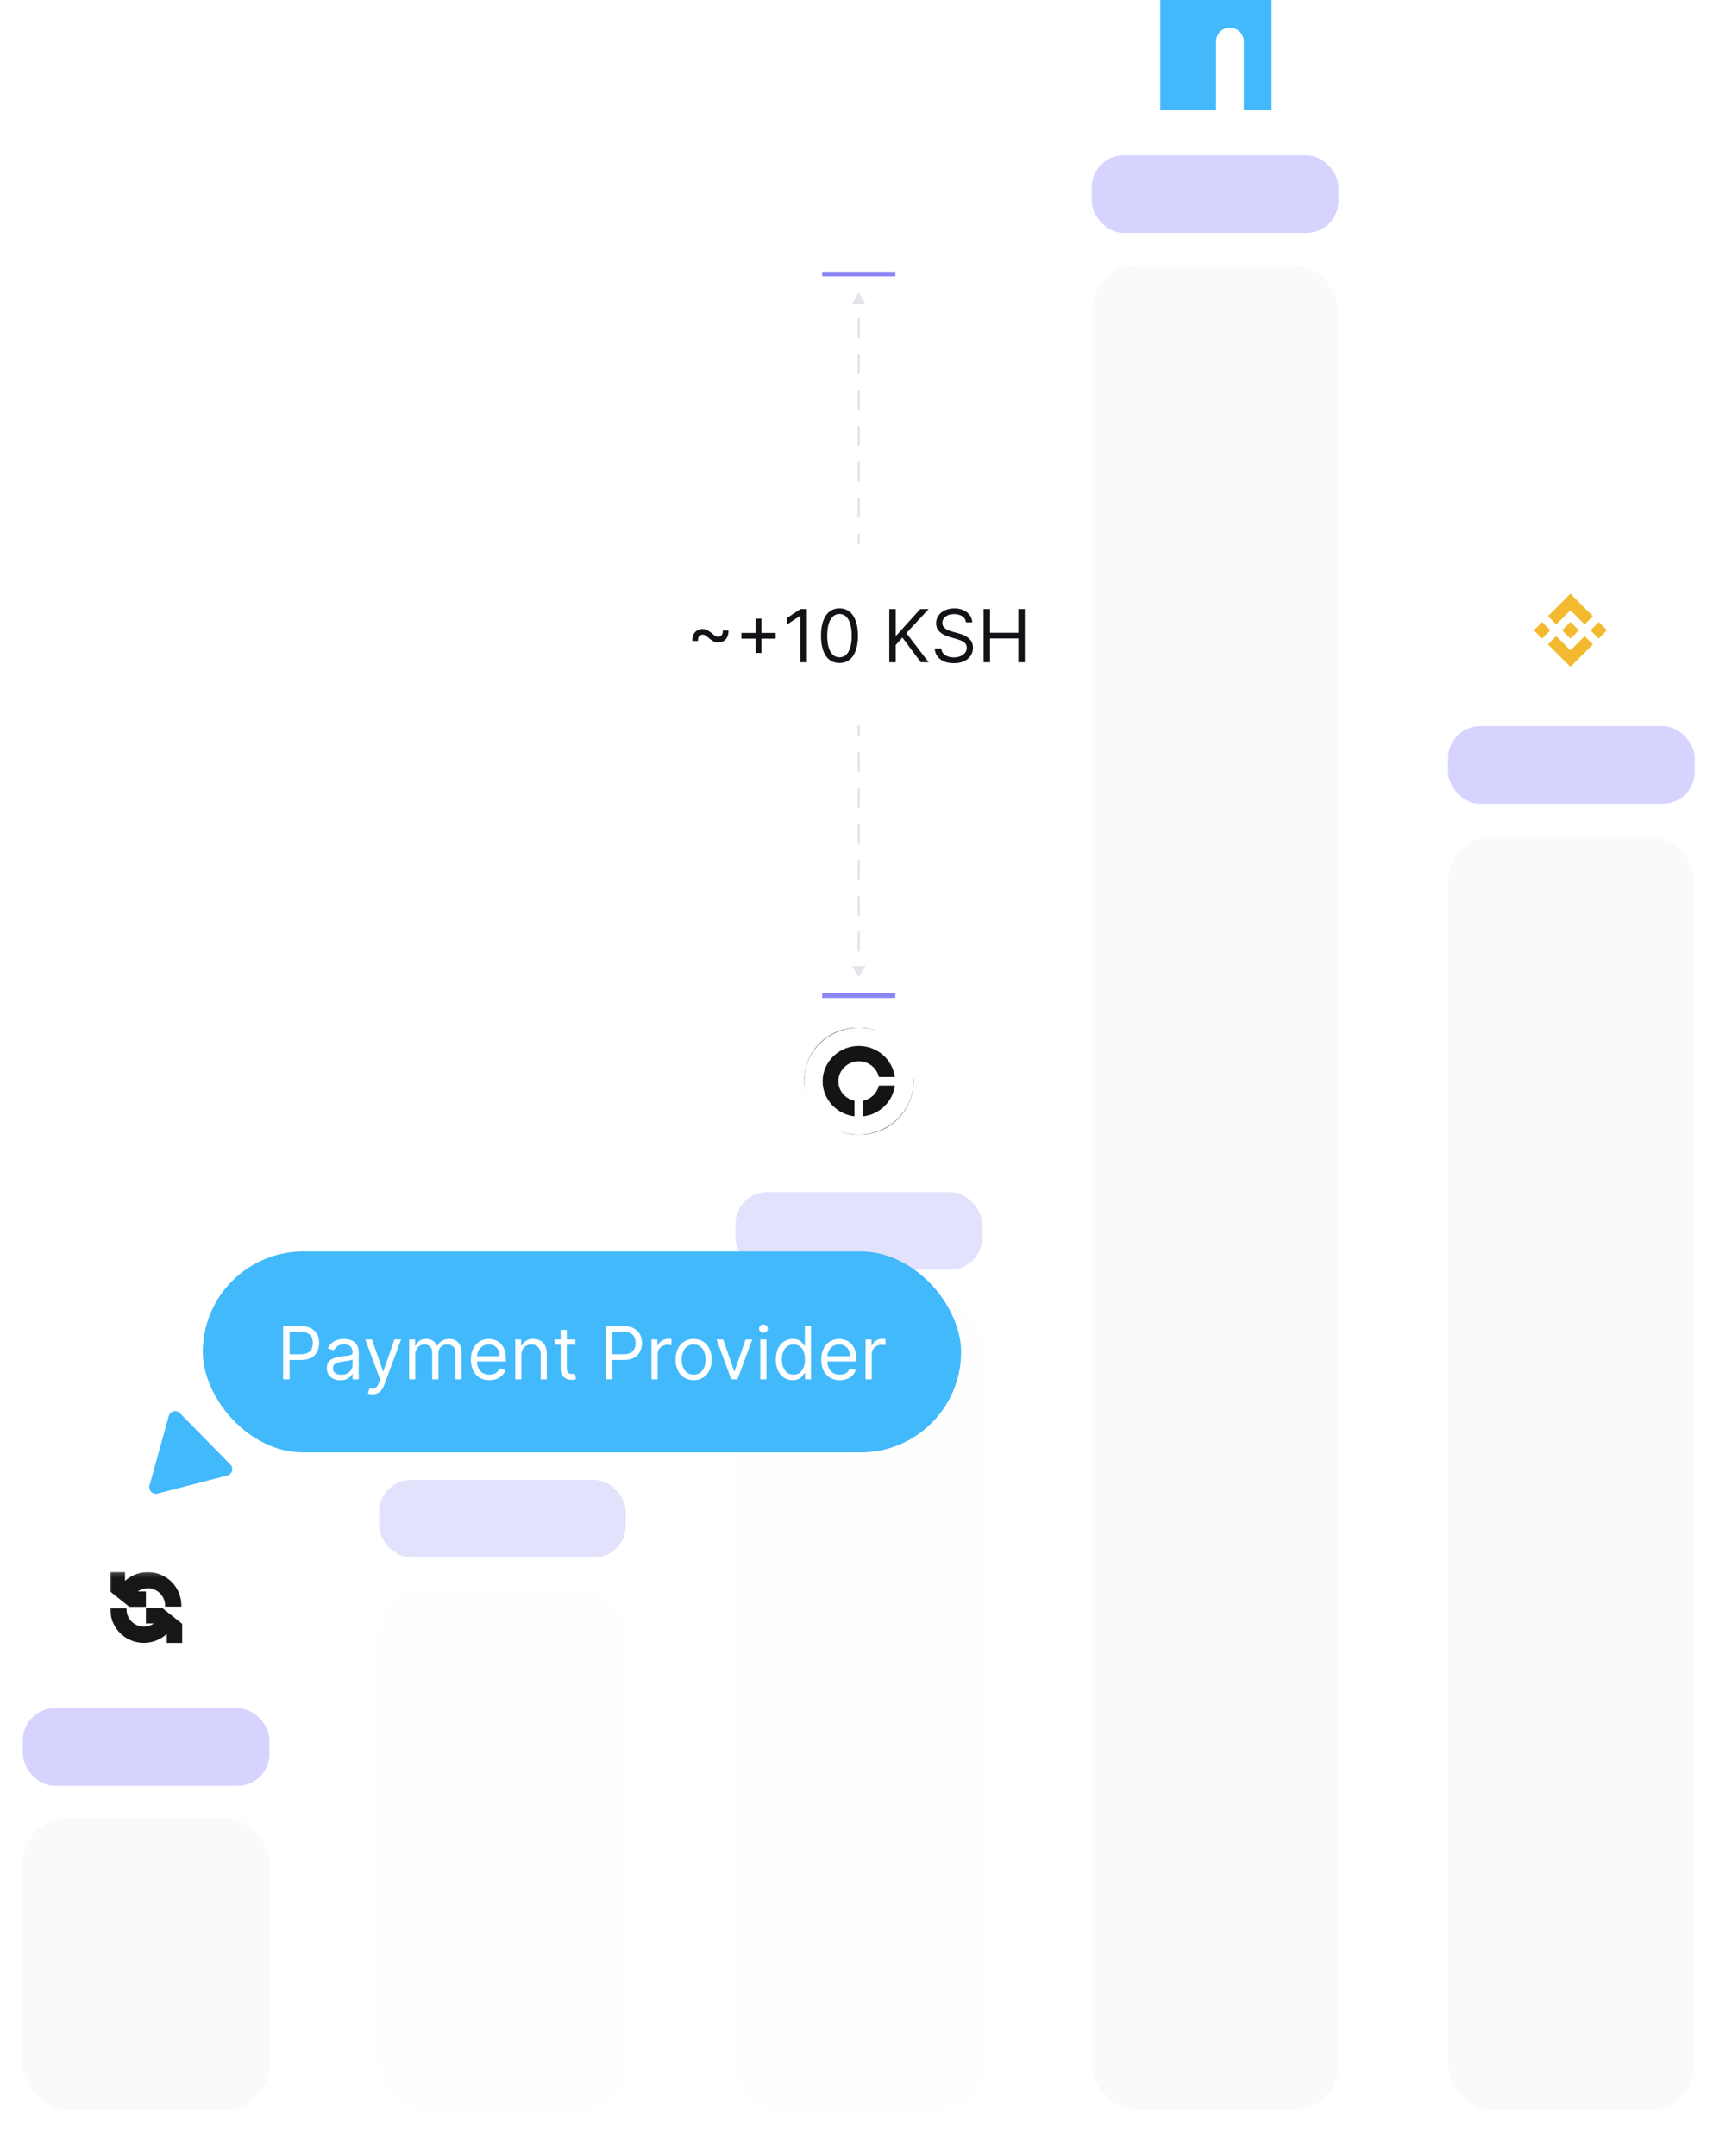 <svg width="375" height="472" viewBox="0 0 375 472" fill="none" xmlns="http://www.w3.org/2000/svg">
<rect x="5" y="374" width="54" height="17" rx="7" fill="#D6D4FF"/>
<rect x="5" y="398" width="54" height="64" rx="10" fill="#F9FAFB"/>
<g opacity="0.24">
<rect x="83" y="324" width="54" height="17" rx="7" fill="#8B85F4"/>
<rect x="83" y="348" width="54" height="114" rx="10" fill="#F9FAFB"/>
</g>
<g opacity="0.24">
<rect x="161" y="261" width="54" height="17" rx="7" fill="#8B85F4"/>
<rect x="161" y="285" width="54" height="177" rx="10" fill="#F9FAFB"/>
</g>
<g filter="url(#filter0_f_516_9578)">
<rect x="317" y="159" width="54" height="17" rx="7" fill="#D6D4FF"/>
<rect x="317" y="183" width="54" height="279" rx="10" fill="#F9FAFB"/>
</g>
<rect x="239" y="34" width="54" height="17" rx="7" fill="#D6D4FF"/>
<rect x="239" y="58" width="54" height="404" rx="10" fill="#F9FAFB"/>
<path d="M104.54 291.997C111.092 289.06 118.784 291.989 121.721 298.54C124.659 305.092 121.73 312.784 115.179 315.722C108.627 318.659 100.935 315.73 97.997 309.179C95.06 302.627 97.989 294.935 104.54 291.997Z" fill="#AB9FF2"/>
<path d="M104.54 291.997C111.092 289.06 118.784 291.989 121.721 298.54C124.659 305.092 121.73 312.784 115.179 315.722C108.627 318.659 100.935 315.73 97.997 309.179C95.06 302.627 97.989 294.935 104.54 291.997Z" stroke="white" stroke-width="2"/>
<path d="M106.742 311.833C108.605 310.997 109.297 308.789 109.572 307.165C109.594 307.487 109.662 307.789 109.781 308.054C110.108 308.783 110.77 309.111 111.617 308.731C112.78 308.209 113.576 306.658 113.738 305.297C113.763 305.472 113.804 305.626 113.864 305.758C114.092 306.267 114.529 306.456 115.128 306.187C117.013 305.342 117.448 301.23 116.169 298.378C115.173 296.156 113.143 294.715 110.253 296.012C105.172 298.29 102.412 306.804 104.167 310.717C104.856 312.254 105.862 312.228 106.742 311.833ZM110.267 300.732C110.02 300.179 110.162 299.65 110.625 299.443C111.077 299.24 111.567 299.485 111.814 300.038C112.062 300.591 111.925 301.131 111.473 301.333C111.01 301.541 110.515 301.285 110.267 300.732ZM112.684 299.648C112.436 299.096 112.579 298.567 113.042 298.359C113.493 298.157 113.983 298.402 114.231 298.955C114.479 299.507 114.341 300.047 113.889 300.25C113.426 300.457 112.932 300.201 112.684 299.648Z" fill="#FFFDF8"/>
<rect x="176" y="225" width="24" height="23.411" rx="11.705" fill="#141414"/>
<path d="M188 225C181.373 225 176 230.241 176 236.705C176 243.17 181.373 248.411 188 248.411C194.627 248.411 200 243.17 200 236.705C200 230.241 194.627 225 188 225ZM189.076 244.405C189.072 244.405 189.069 244.405 189.065 244.405C189.044 244.405 189.025 244.398 189.009 244.385C188.991 244.37 188.981 244.346 188.981 244.323V241.072C188.981 241.033 189.008 241 189.046 240.992C190.683 240.616 191.988 239.342 192.375 237.743C192.383 237.706 192.417 237.68 192.456 237.68H195.788C195.812 237.68 195.836 237.69 195.851 237.708C195.867 237.725 195.875 237.749 195.871 237.773C195.402 241.22 192.607 243.946 189.076 244.405ZM195.792 235.805H195.788H192.455C192.415 235.805 192.382 235.779 192.373 235.742C191.894 233.754 190.102 232.367 188.017 232.367C185.542 232.367 183.53 234.33 183.53 236.744C183.53 238.778 184.952 240.526 186.99 240.993C187.028 241.002 187.054 241.034 187.054 241.073V244.324C187.054 244.348 187.044 244.37 187.026 244.386C187.011 244.4 186.991 244.407 186.97 244.407C186.966 244.407 186.963 244.407 186.959 244.407C183.039 243.895 180.084 240.601 180.084 236.745C180.084 232.478 183.644 229.006 188.017 229.006C191.963 229.006 195.333 231.877 195.868 235.688C195.874 235.699 195.877 235.712 195.877 235.724C195.877 235.768 195.839 235.805 195.792 235.805Z" fill="white"/>
<g clip-path="url(#clip0_516_9578)">
<mask id="mask0_516_9578" style="mask-type:luminance" maskUnits="userSpaceOnUse" x="23" y="344" width="69" height="21">
<path d="M91.448 344.166H23.996V364.04H91.448V344.166Z" fill="white"/>
</mask>
<g mask="url(#mask0_516_9578)">
<path d="M31.937 351.812V348.448H30.167C30.21 348.417 30.254 348.387 30.298 348.359C30.91 347.962 31.622 347.752 32.357 347.752C34.444 347.752 36.143 349.448 36.143 351.533V351.772H39.706V351.533C39.706 350.543 39.512 349.582 39.128 348.676C38.758 347.801 38.228 347.017 37.553 346.344C36.879 345.67 36.093 345.141 35.218 344.772C34.311 344.388 33.348 344.194 32.357 344.194C30.931 344.194 29.547 344.602 28.356 345.376C28.005 345.604 27.674 345.861 27.366 346.145V344.166H23.996V348.363L28.328 351.813H31.937V351.812Z" fill="#171717"/>
<path d="M31.937 352.087V355.453H33.685C33.049 355.907 32.288 356.152 31.49 356.152C29.402 356.152 27.704 354.456 27.704 352.372V352.132H24.14V352.372C24.14 353.362 24.335 354.322 24.719 355.229C25.089 356.103 25.619 356.887 26.293 357.561C26.967 358.234 27.753 358.763 28.628 359.133C29.535 359.516 30.498 359.711 31.49 359.711C33.357 359.711 35.155 358.996 36.509 357.733V359.717H39.88V355.537L35.548 352.088H31.938L31.937 352.087Z" fill="#171717"/>
</g>
</g>
<path d="M332.393 135.713C333.833 129.244 340.244 125.167 346.713 126.607C353.183 128.047 357.26 134.458 355.82 140.927C354.38 147.396 347.969 151.473 341.5 150.034C335.03 148.594 330.953 142.183 332.393 135.713Z" fill="white"/>
<path d="M340.681 136.725L343.789 133.618L346.899 136.728L348.707 134.919L343.789 130L338.872 134.918L340.681 136.725Z" fill="#F3BA2F"/>
<path d="M335.785 138.003L337.594 136.195L339.402 138.003L337.594 139.811L335.785 138.003Z" fill="#F3BA2F"/>
<path d="M340.681 139.28L343.789 142.389L346.899 139.279L348.708 141.085L348.707 141.087L343.789 146.006L338.872 141.089L338.869 141.087L340.681 139.28Z" fill="#F3BA2F"/>
<path d="M348.174 138.004L349.982 136.195L351.79 138.004L349.982 139.812L348.174 138.004Z" fill="#F3BA2F"/>
<path d="M345.624 138.002L343.789 136.167L342.433 137.523L342.276 137.679L341.955 138L341.952 138.002L341.955 138.006L343.789 139.839L345.624 138.003L345.625 138.002H345.624Z" fill="#F3BA2F"/>
<path d="M36.95 310.016C37.247 308.945 38.59 308.598 39.369 309.39L50.436 320.649C51.215 321.441 50.844 322.778 49.769 323.056L34.485 327.011C33.41 327.29 32.437 326.3 32.733 325.23L36.95 310.016Z" fill="#42B9FB"/>
<rect x="44.398" y="274" width="166" height="44" rx="22" fill="#42B9FB"/>
<path d="M61.987 302V290.364H65.919C66.832 290.364 67.578 290.528 68.158 290.858C68.741 291.184 69.173 291.625 69.453 292.182C69.733 292.739 69.874 293.36 69.874 294.045C69.874 294.731 69.733 295.354 69.453 295.915C69.177 296.475 68.749 296.922 68.169 297.256C67.59 297.585 66.847 297.75 65.942 297.75H63.124V296.5H65.896C66.521 296.5 67.023 296.392 67.402 296.176C67.781 295.96 68.055 295.669 68.226 295.301C68.4 294.93 68.487 294.511 68.487 294.045C68.487 293.58 68.4 293.163 68.226 292.795C68.055 292.428 67.779 292.14 67.396 291.932C67.014 291.72 66.506 291.614 65.874 291.614H63.396V302H61.987ZM74.53 302.205C73.977 302.205 73.475 302.1 73.024 301.892C72.573 301.68 72.215 301.375 71.95 300.977C71.685 300.576 71.553 300.091 71.553 299.523C71.553 299.023 71.651 298.617 71.848 298.307C72.045 297.992 72.308 297.746 72.638 297.568C72.967 297.39 73.331 297.258 73.729 297.17C74.13 297.08 74.534 297.008 74.939 296.955C75.469 296.886 75.899 296.835 76.229 296.801C76.562 296.763 76.805 296.701 76.956 296.614C77.111 296.527 77.189 296.375 77.189 296.159V296.114C77.189 295.553 77.035 295.117 76.729 294.807C76.426 294.496 75.965 294.341 75.348 294.341C74.708 294.341 74.206 294.481 73.842 294.761C73.479 295.042 73.223 295.341 73.075 295.659L71.803 295.205C72.03 294.674 72.333 294.261 72.712 293.966C73.094 293.667 73.511 293.458 73.962 293.341C74.416 293.22 74.863 293.159 75.303 293.159C75.583 293.159 75.905 293.193 76.269 293.261C76.636 293.326 76.99 293.46 77.331 293.665C77.676 293.869 77.962 294.178 78.189 294.591C78.416 295.004 78.53 295.557 78.53 296.25V302H77.189V300.818H77.121C77.03 301.008 76.878 301.21 76.666 301.426C76.454 301.642 76.172 301.826 75.82 301.977C75.467 302.129 75.037 302.205 74.53 302.205ZM74.734 301C75.265 301 75.712 300.896 76.075 300.688C76.443 300.479 76.719 300.21 76.905 299.881C77.094 299.551 77.189 299.205 77.189 298.841V297.614C77.132 297.682 77.007 297.744 76.814 297.801C76.624 297.854 76.405 297.902 76.155 297.943C75.909 297.981 75.668 298.015 75.433 298.045C75.202 298.072 75.015 298.095 74.871 298.114C74.522 298.159 74.197 298.233 73.894 298.335C73.594 298.434 73.352 298.583 73.166 298.784C72.984 298.981 72.894 299.25 72.894 299.591C72.894 300.057 73.066 300.409 73.41 300.648C73.759 300.883 74.2 301 74.734 301ZM81.528 305.273C81.301 305.273 81.099 305.254 80.921 305.216C80.742 305.182 80.619 305.148 80.551 305.114L80.892 303.932C81.218 304.015 81.506 304.045 81.756 304.023C82.006 304 82.227 303.888 82.421 303.688C82.617 303.491 82.797 303.17 82.96 302.727L83.21 302.045L79.983 293.273H81.438L83.847 300.227H83.938L86.347 293.273H87.801L84.097 303.273C83.93 303.723 83.724 304.097 83.477 304.392C83.231 304.691 82.945 304.913 82.619 305.057C82.297 305.201 81.934 305.273 81.528 305.273ZM89.571 302V293.273H90.867V294.636H90.98C91.162 294.17 91.456 293.809 91.861 293.551C92.266 293.29 92.753 293.159 93.321 293.159C93.897 293.159 94.376 293.29 94.758 293.551C95.145 293.809 95.446 294.17 95.662 294.636H95.753C95.976 294.186 96.312 293.828 96.758 293.562C97.206 293.294 97.742 293.159 98.367 293.159C99.147 293.159 99.785 293.403 100.281 293.892C100.777 294.377 101.026 295.133 101.026 296.159V302H99.685V296.159C99.685 295.515 99.508 295.055 99.156 294.778C98.804 294.502 98.389 294.364 97.912 294.364C97.298 294.364 96.823 294.549 96.486 294.92C96.149 295.288 95.98 295.754 95.98 296.318V302H94.617V296.023C94.617 295.527 94.456 295.127 94.133 294.824C93.812 294.517 93.397 294.364 92.889 294.364C92.541 294.364 92.215 294.456 91.912 294.642C91.613 294.828 91.37 295.085 91.185 295.415C91.003 295.741 90.912 296.117 90.912 296.545V302H89.571ZM107.136 302.182C106.295 302.182 105.57 301.996 104.96 301.625C104.354 301.25 103.886 300.727 103.557 300.057C103.231 299.383 103.068 298.598 103.068 297.705C103.068 296.811 103.231 296.023 103.557 295.341C103.886 294.655 104.345 294.121 104.932 293.739C105.523 293.352 106.212 293.159 107 293.159C107.455 293.159 107.903 293.235 108.347 293.386C108.79 293.538 109.193 293.784 109.557 294.125C109.92 294.462 110.21 294.909 110.426 295.466C110.642 296.023 110.75 296.708 110.75 297.523V298.091H104.023V296.932H109.386C109.386 296.439 109.288 296 109.091 295.614C108.898 295.227 108.621 294.922 108.261 294.699C107.905 294.475 107.485 294.364 107 294.364C106.466 294.364 106.004 294.496 105.614 294.761C105.227 295.023 104.93 295.364 104.722 295.784C104.513 296.205 104.409 296.655 104.409 297.136V297.909C104.409 298.568 104.523 299.127 104.75 299.585C104.981 300.04 105.301 300.386 105.71 300.625C106.119 300.86 106.595 300.977 107.136 300.977C107.489 300.977 107.807 300.928 108.091 300.83C108.379 300.727 108.627 300.576 108.835 300.375C109.044 300.17 109.205 299.917 109.318 299.614L110.614 299.977C110.477 300.417 110.248 300.803 109.926 301.136C109.604 301.466 109.206 301.723 108.733 301.909C108.259 302.091 107.727 302.182 107.136 302.182ZM114.131 296.75V302H112.79V293.273H114.085V294.636H114.199C114.403 294.193 114.714 293.837 115.131 293.568C115.547 293.295 116.085 293.159 116.744 293.159C117.335 293.159 117.852 293.28 118.295 293.523C118.739 293.761 119.083 294.125 119.33 294.614C119.576 295.098 119.699 295.712 119.699 296.455V302H118.358V296.545C118.358 295.86 118.18 295.326 117.824 294.943C117.468 294.557 116.979 294.364 116.358 294.364C115.93 294.364 115.547 294.456 115.21 294.642C114.877 294.828 114.614 295.098 114.42 295.455C114.227 295.811 114.131 296.242 114.131 296.75ZM125.945 293.273V294.409H121.422V293.273H125.945ZM122.74 291.182H124.081V299.5C124.081 299.879 124.136 300.163 124.246 300.352C124.359 300.538 124.503 300.663 124.678 300.727C124.856 300.788 125.043 300.818 125.24 300.818C125.388 300.818 125.509 300.811 125.604 300.795C125.698 300.777 125.774 300.761 125.831 300.75L126.104 301.955C126.013 301.989 125.886 302.023 125.723 302.057C125.56 302.095 125.354 302.114 125.104 302.114C124.725 302.114 124.354 302.032 123.99 301.869C123.63 301.706 123.331 301.458 123.092 301.125C122.857 300.792 122.74 300.371 122.74 299.864V291.182ZM132.643 302V290.364H136.575C137.488 290.364 138.234 290.528 138.814 290.858C139.397 291.184 139.829 291.625 140.109 292.182C140.39 292.739 140.53 293.36 140.53 294.045C140.53 294.731 140.39 295.354 140.109 295.915C139.833 296.475 139.405 296.922 138.825 297.256C138.246 297.585 137.503 297.75 136.598 297.75H133.78V296.5H136.553C137.178 296.5 137.679 296.392 138.058 296.176C138.437 295.96 138.712 295.669 138.882 295.301C139.056 294.93 139.143 294.511 139.143 294.045C139.143 293.58 139.056 293.163 138.882 292.795C138.712 292.428 138.435 292.14 138.053 291.932C137.67 291.72 137.162 291.614 136.53 291.614H134.053V302H132.643ZM142.618 302V293.273H143.913V294.591H144.004C144.163 294.159 144.451 293.809 144.868 293.54C145.285 293.271 145.754 293.136 146.277 293.136C146.375 293.136 146.499 293.138 146.646 293.142C146.794 293.146 146.906 293.152 146.982 293.159V294.523C146.936 294.511 146.832 294.494 146.669 294.472C146.51 294.445 146.341 294.432 146.163 294.432C145.739 294.432 145.36 294.521 145.027 294.699C144.697 294.873 144.436 295.116 144.243 295.426C144.054 295.733 143.959 296.083 143.959 296.477V302H142.618ZM151.851 302.182C151.063 302.182 150.372 301.994 149.777 301.619C149.186 301.244 148.724 300.72 148.391 300.045C148.061 299.371 147.896 298.583 147.896 297.682C147.896 296.773 148.061 295.979 148.391 295.301C148.724 294.623 149.186 294.097 149.777 293.722C150.372 293.347 151.063 293.159 151.851 293.159C152.639 293.159 153.328 293.347 153.919 293.722C154.514 294.097 154.976 294.623 155.305 295.301C155.639 295.979 155.805 296.773 155.805 297.682C155.805 298.583 155.639 299.371 155.305 300.045C154.976 300.72 154.514 301.244 153.919 301.619C153.328 301.994 152.639 302.182 151.851 302.182ZM151.851 300.977C152.449 300.977 152.942 300.824 153.328 300.517C153.714 300.21 154 299.807 154.186 299.307C154.372 298.807 154.464 298.265 154.464 297.682C154.464 297.098 154.372 296.555 154.186 296.051C154 295.547 153.714 295.14 153.328 294.83C152.942 294.519 152.449 294.364 151.851 294.364C151.252 294.364 150.76 294.519 150.374 294.83C149.987 295.14 149.701 295.547 149.516 296.051C149.33 296.555 149.237 297.098 149.237 297.682C149.237 298.265 149.33 298.807 149.516 299.307C149.701 299.807 149.987 300.21 150.374 300.517C150.76 300.824 151.252 300.977 151.851 300.977ZM164.676 293.273L161.449 302H160.085L156.858 293.273H158.312L160.722 300.227H160.812L163.222 293.273H164.676ZM166.446 302V293.273H167.787V302H166.446ZM167.128 291.818C166.866 291.818 166.641 291.729 166.452 291.551C166.266 291.373 166.173 291.159 166.173 290.909C166.173 290.659 166.266 290.445 166.452 290.267C166.641 290.089 166.866 290 167.128 290C167.389 290 167.613 290.089 167.798 290.267C167.988 290.445 168.082 290.659 168.082 290.909C168.082 291.159 167.988 291.373 167.798 291.551C167.613 291.729 167.389 291.818 167.128 291.818ZM173.538 302.182C172.811 302.182 172.169 301.998 171.612 301.631C171.055 301.259 170.62 300.737 170.305 300.062C169.991 299.384 169.834 298.583 169.834 297.659C169.834 296.742 169.991 295.947 170.305 295.273C170.62 294.598 171.057 294.078 171.618 293.71C172.179 293.343 172.826 293.159 173.561 293.159C174.129 293.159 174.578 293.254 174.908 293.443C175.241 293.629 175.495 293.841 175.669 294.08C175.847 294.314 175.985 294.508 176.084 294.659H176.197V290.364H177.538V302H176.243V300.659H176.084C175.985 300.818 175.845 301.019 175.663 301.261C175.482 301.5 175.222 301.714 174.885 301.903C174.548 302.089 174.099 302.182 173.538 302.182ZM173.72 300.977C174.258 300.977 174.713 300.837 175.084 300.557C175.455 300.273 175.737 299.881 175.93 299.381C176.124 298.877 176.22 298.295 176.22 297.636C176.22 296.985 176.125 296.415 175.936 295.926C175.747 295.434 175.466 295.051 175.095 294.778C174.724 294.502 174.266 294.364 173.72 294.364C173.152 294.364 172.679 294.509 172.3 294.801C171.925 295.089 171.643 295.481 171.453 295.977C171.268 296.47 171.175 297.023 171.175 297.636C171.175 298.258 171.269 298.822 171.459 299.33C171.652 299.833 171.936 300.235 172.311 300.534C172.69 300.83 173.16 300.977 173.72 300.977ZM183.839 302.182C182.999 302.182 182.273 301.996 181.663 301.625C181.057 301.25 180.589 300.727 180.26 300.057C179.934 299.383 179.771 298.598 179.771 297.705C179.771 296.811 179.934 296.023 180.26 295.341C180.589 294.655 181.048 294.121 181.635 293.739C182.226 293.352 182.915 293.159 183.703 293.159C184.158 293.159 184.607 293.235 185.05 293.386C185.493 293.538 185.896 293.784 186.26 294.125C186.624 294.462 186.913 294.909 187.129 295.466C187.345 296.023 187.453 296.708 187.453 297.523V298.091H180.726V296.932H186.089C186.089 296.439 185.991 296 185.794 295.614C185.601 295.227 185.324 294.922 184.964 294.699C184.608 294.475 184.188 294.364 183.703 294.364C183.169 294.364 182.707 294.496 182.317 294.761C181.93 295.023 181.633 295.364 181.425 295.784C181.216 296.205 181.112 296.655 181.112 297.136V297.909C181.112 298.568 181.226 299.127 181.453 299.585C181.684 300.04 182.004 300.386 182.413 300.625C182.822 300.86 183.298 300.977 183.839 300.977C184.192 300.977 184.51 300.928 184.794 300.83C185.082 300.727 185.33 300.576 185.538 300.375C185.747 300.17 185.908 299.917 186.021 299.614L187.317 299.977C187.18 300.417 186.951 300.803 186.629 301.136C186.307 301.466 185.91 301.723 185.436 301.909C184.963 302.091 184.43 302.182 183.839 302.182ZM189.493 302V293.273H190.788V294.591H190.879C191.038 294.159 191.326 293.809 191.743 293.54C192.16 293.271 192.629 293.136 193.152 293.136C193.25 293.136 193.374 293.138 193.521 293.142C193.669 293.146 193.781 293.152 193.857 293.159V294.523C193.811 294.511 193.707 294.494 193.544 294.472C193.385 294.445 193.216 294.432 193.038 294.432C192.614 294.432 192.235 294.521 191.902 294.699C191.572 294.873 191.311 295.116 191.118 295.426C190.929 295.733 190.834 296.083 190.834 296.477V302H189.493Z" fill="white"/>
<path d="M278.347 0V24H272.278V9.104C272.278 7.429 270.92 6.07 269.243 6.07C267.567 6.07 266.208 7.428 266.208 9.104V24H254V0H278.347Z" fill="#43B9FB"/>
<path d="M180 60H196" stroke="#8B85F4"/>
<path d="M188 64L186.557 66.5L189.443 66.5L188 64ZM187.75 119C187.75 119.138 187.862 119.25 188 119.25C188.138 119.25 188.25 119.138 188.25 119L187.75 119ZM187.75 65.964C187.75 66.102 187.862 66.214 188 66.214C188.138 66.214 188.25 66.102 188.25 65.964L187.75 65.964ZM188.25 69.893C188.25 69.755 188.138 69.643 188 69.643C187.862 69.643 187.75 69.755 187.75 69.893L188.25 69.893ZM187.75 73.821C187.75 73.96 187.862 74.071 188 74.071C188.138 74.071 188.25 73.96 188.25 73.821L187.75 73.821ZM188.25 77.75C188.25 77.612 188.138 77.5 188 77.5C187.862 77.5 187.75 77.612 187.75 77.75L188.25 77.75ZM187.75 81.679C187.75 81.817 187.862 81.929 188 81.929C188.138 81.929 188.25 81.817 188.25 81.679L187.75 81.679ZM188.25 85.607C188.25 85.469 188.138 85.357 188 85.357C187.862 85.357 187.75 85.469 187.75 85.607L188.25 85.607ZM187.75 89.536C187.75 89.674 187.862 89.786 188 89.786C188.138 89.786 188.25 89.674 188.25 89.536L187.75 89.536ZM188.25 93.464C188.25 93.326 188.138 93.214 188 93.214C187.862 93.214 187.75 93.326 187.75 93.464L188.25 93.464ZM187.75 97.393C187.75 97.531 187.862 97.643 188 97.643C188.138 97.643 188.25 97.531 188.25 97.393L187.75 97.393ZM188.25 101.321C188.25 101.183 188.138 101.071 188 101.071C187.862 101.071 187.75 101.183 187.75 101.321L188.25 101.321ZM187.75 105.25C187.75 105.388 187.862 105.5 188 105.5C188.138 105.5 188.25 105.388 188.25 105.25L187.75 105.25ZM188.25 109.179C188.25 109.04 188.138 108.929 188 108.929C187.862 108.929 187.75 109.04 187.75 109.179L188.25 109.179ZM187.75 113.107C187.75 113.245 187.862 113.357 188 113.357C188.138 113.357 188.25 113.245 188.25 113.107L187.75 113.107ZM188.25 117.036C188.25 116.898 188.138 116.786 188 116.786C187.862 116.786 187.75 116.898 187.75 117.036L188.25 117.036ZM188 69.893L187.75 69.893L187.75 73.821L188 73.821L188.25 73.821L188.25 69.893L188 69.893ZM188 77.75L187.75 77.75L187.75 81.679L188 81.679L188.25 81.679L188.25 77.75L188 77.75ZM188 85.607L187.75 85.607L187.75 89.536L188 89.536L188.25 89.536L188.25 85.607L188 85.607ZM188 93.464L187.75 93.464L187.75 97.393L188 97.393L188.25 97.393L188.25 93.464L188 93.464ZM188 101.321L187.75 101.321L187.75 105.25L188 105.25L188.25 105.25L188.25 101.321L188 101.321ZM188 109.179L187.75 109.179L187.75 113.107L188 113.107L188.25 113.107L188.25 109.179L188 109.179ZM188 117.036L187.75 117.036L187.75 119L188 119L188.25 119L188.25 117.036L188 117.036Z" fill="#E3E3E9"/>
<path d="M151.56 140.341C151.549 139.712 151.651 139.206 151.867 138.824C152.083 138.441 152.363 138.163 152.708 137.989C153.057 137.814 153.424 137.727 153.81 137.727C154.197 137.727 154.549 137.812 154.867 137.983C155.189 138.15 155.557 138.413 155.969 138.773C156.25 139.015 156.473 139.186 156.64 139.284C156.81 139.383 156.996 139.432 157.197 139.432C157.522 139.432 157.78 139.314 157.969 139.08C158.159 138.841 158.25 138.496 158.242 138.045H159.469C159.481 138.674 159.379 139.18 159.163 139.562C158.951 139.945 158.67 140.223 158.322 140.398C157.973 140.572 157.606 140.659 157.219 140.659C156.833 140.659 156.481 140.576 156.163 140.409C155.844 140.239 155.477 139.973 155.06 139.614C154.784 139.371 154.56 139.201 154.39 139.102C154.219 139.004 154.034 138.955 153.833 138.955C153.526 138.955 153.272 139.062 153.072 139.278C152.875 139.491 152.78 139.845 152.788 140.341H151.56ZM165.425 142.955V135.455H166.698V142.955H165.425ZM162.312 139.841V138.568H169.812V139.841H162.312ZM176.631 133.364V145H175.222V134.841H175.154L172.313 136.727V135.295L175.222 133.364H176.631ZM183.773 145.159C182.917 145.159 182.188 144.926 181.586 144.46C180.984 143.991 180.523 143.311 180.205 142.42C179.887 141.527 179.728 140.447 179.728 139.182C179.728 137.924 179.887 136.85 180.205 135.96C180.527 135.066 180.989 134.384 181.592 133.915C182.198 133.441 182.925 133.205 183.773 133.205C184.622 133.205 185.347 133.441 185.95 133.915C186.556 134.384 187.018 135.066 187.336 135.96C187.658 136.85 187.819 137.924 187.819 139.182C187.819 140.447 187.66 141.527 187.342 142.42C187.023 143.311 186.563 143.991 185.961 144.46C185.359 144.926 184.629 145.159 183.773 145.159ZM183.773 143.909C184.622 143.909 185.281 143.5 185.751 142.682C186.22 141.864 186.455 140.697 186.455 139.182C186.455 138.174 186.347 137.316 186.131 136.608C185.919 135.9 185.612 135.36 185.211 134.989C184.813 134.617 184.334 134.432 183.773 134.432C182.933 134.432 182.275 134.847 181.802 135.676C181.328 136.502 181.092 137.67 181.092 139.182C181.092 140.189 181.198 141.045 181.41 141.75C181.622 142.455 181.927 142.991 182.325 143.358C182.726 143.725 183.209 143.909 183.773 143.909ZM194.683 145V133.364H196.092V139.136H196.228L201.455 133.364H203.296L198.41 138.614L203.296 145H201.592L197.546 139.591L196.092 141.227V145H194.683ZM211.484 136.273C211.415 135.697 211.139 135.25 210.654 134.932C210.169 134.614 209.575 134.455 208.87 134.455C208.355 134.455 207.904 134.538 207.518 134.705C207.135 134.871 206.836 135.1 206.62 135.392C206.408 135.684 206.302 136.015 206.302 136.386C206.302 136.697 206.376 136.964 206.523 137.188C206.675 137.407 206.868 137.591 207.103 137.739C207.338 137.883 207.584 138.002 207.842 138.097C208.099 138.187 208.336 138.261 208.552 138.318L209.734 138.636C210.037 138.716 210.374 138.826 210.745 138.966C211.12 139.106 211.478 139.297 211.819 139.54C212.164 139.778 212.448 140.085 212.671 140.46C212.895 140.835 213.006 141.295 213.006 141.841C213.006 142.47 212.842 143.038 212.512 143.545C212.186 144.053 211.709 144.456 211.08 144.756C210.455 145.055 209.696 145.205 208.802 145.205C207.969 145.205 207.247 145.07 206.637 144.801C206.031 144.532 205.554 144.157 205.205 143.676C204.861 143.195 204.665 142.636 204.62 142H206.075C206.112 142.439 206.26 142.803 206.518 143.091C206.779 143.375 207.109 143.587 207.506 143.727C207.908 143.864 208.34 143.932 208.802 143.932C209.34 143.932 209.823 143.845 210.251 143.67C210.679 143.492 211.018 143.246 211.268 142.932C211.518 142.614 211.643 142.242 211.643 141.818C211.643 141.432 211.535 141.117 211.319 140.875C211.103 140.633 210.819 140.436 210.467 140.284C210.114 140.133 209.734 140 209.325 139.886L207.893 139.477C206.984 139.216 206.264 138.843 205.734 138.358C205.203 137.873 204.938 137.239 204.938 136.455C204.938 135.803 205.114 135.235 205.467 134.75C205.823 134.261 206.3 133.883 206.898 133.614C207.501 133.341 208.173 133.205 208.915 133.205C209.665 133.205 210.332 133.339 210.915 133.608C211.499 133.873 211.961 134.237 212.302 134.699C212.647 135.161 212.828 135.686 212.847 136.273H211.484ZM215.323 145V133.364H216.732V138.545H222.937V133.364H224.346V145H222.937V139.795H216.732V145H215.323Z" fill="#121217"/>
<path d="M188.25 159C188.25 158.862 188.138 158.75 188 158.75C187.862 158.75 187.75 158.862 187.75 159L188.25 159ZM188 214L189.443 211.5L186.557 211.5L188 214ZM187.75 160.964C187.75 161.102 187.862 161.214 188 161.214C188.138 161.214 188.25 161.102 188.25 160.964L187.75 160.964ZM188.25 164.893C188.25 164.755 188.138 164.643 188 164.643C187.862 164.643 187.75 164.755 187.75 164.893L188.25 164.893ZM187.75 168.821C187.75 168.959 187.862 169.071 188 169.071C188.138 169.071 188.25 168.959 188.25 168.821L187.75 168.821ZM188.25 172.75C188.25 172.612 188.138 172.5 188 172.5C187.862 172.5 187.75 172.612 187.75 172.75L188.25 172.75ZM187.75 176.679C187.75 176.817 187.862 176.929 188 176.929C188.138 176.929 188.25 176.817 188.25 176.679L187.75 176.679ZM188.25 180.607C188.25 180.469 188.138 180.357 188 180.357C187.862 180.357 187.75 180.469 187.75 180.607L188.25 180.607ZM187.75 184.536C187.75 184.674 187.862 184.786 188 184.786C188.138 184.786 188.25 184.674 188.25 184.536L187.75 184.536ZM188.25 188.464C188.25 188.326 188.138 188.214 188 188.214C187.862 188.214 187.75 188.326 187.75 188.464L188.25 188.464ZM187.75 192.393C187.75 192.531 187.862 192.643 188 192.643C188.138 192.643 188.25 192.531 188.25 192.393L187.75 192.393ZM188.25 196.321C188.25 196.183 188.138 196.071 188 196.071C187.862 196.071 187.75 196.183 187.75 196.321L188.25 196.321ZM187.75 200.25C187.75 200.388 187.862 200.5 188 200.5C188.138 200.5 188.25 200.388 188.25 200.25L187.75 200.25ZM188.25 204.179C188.25 204.04 188.138 203.929 188 203.929C187.862 203.929 187.75 204.04 187.75 204.179L188.25 204.179ZM187.75 208.107C187.75 208.245 187.862 208.357 188 208.357C188.138 208.357 188.25 208.245 188.25 208.107L187.75 208.107ZM188.25 212.036C188.25 211.898 188.138 211.786 188 211.786C187.862 211.786 187.75 211.898 187.75 212.036L188.25 212.036ZM188 159L187.75 159L187.75 160.964L188 160.964L188.25 160.964L188.25 159L188 159ZM188 164.893L187.75 164.893L187.75 168.821L188 168.821L188.25 168.821L188.25 164.893L188 164.893ZM188 172.75L187.75 172.75L187.75 176.679L188 176.679L188.25 176.679L188.25 172.75L188 172.75ZM188 180.607L187.75 180.607L187.75 184.536L188 184.536L188.25 184.536L188.25 180.607L188 180.607ZM188 188.464L187.75 188.464L187.75 192.393L188 192.393L188.25 192.393L188.25 188.464L188 188.464ZM188 196.321L187.75 196.321L187.75 200.25L188 200.25L188.25 200.25L188.25 196.321L188 196.321ZM188 204.179L187.75 204.179L187.75 208.107L188 208.107L188.25 208.107L188.25 204.179L188 204.179Z" fill="#E3E3E9"/>
<path d="M180 218H196" stroke="#8B85F4"/>
<defs>
<filter id="filter0_f_516_9578" x="313" y="155" width="62" height="311" filterUnits="userSpaceOnUse" color-interpolation-filters="sRGB">
<feFlood flood-opacity="0" result="BackgroundImageFix"/>
<feBlend mode="normal" in="SourceGraphic" in2="BackgroundImageFix" result="shape"/>
<feGaussianBlur stdDeviation="2" result="effect1_foregroundBlur_516_9578"/>
</filter>
<clipPath id="clip0_516_9578">
<rect width="15.957" height="16.682" fill="white" transform="translate(24 344.019)"/>
</clipPath>
</defs>
</svg>
